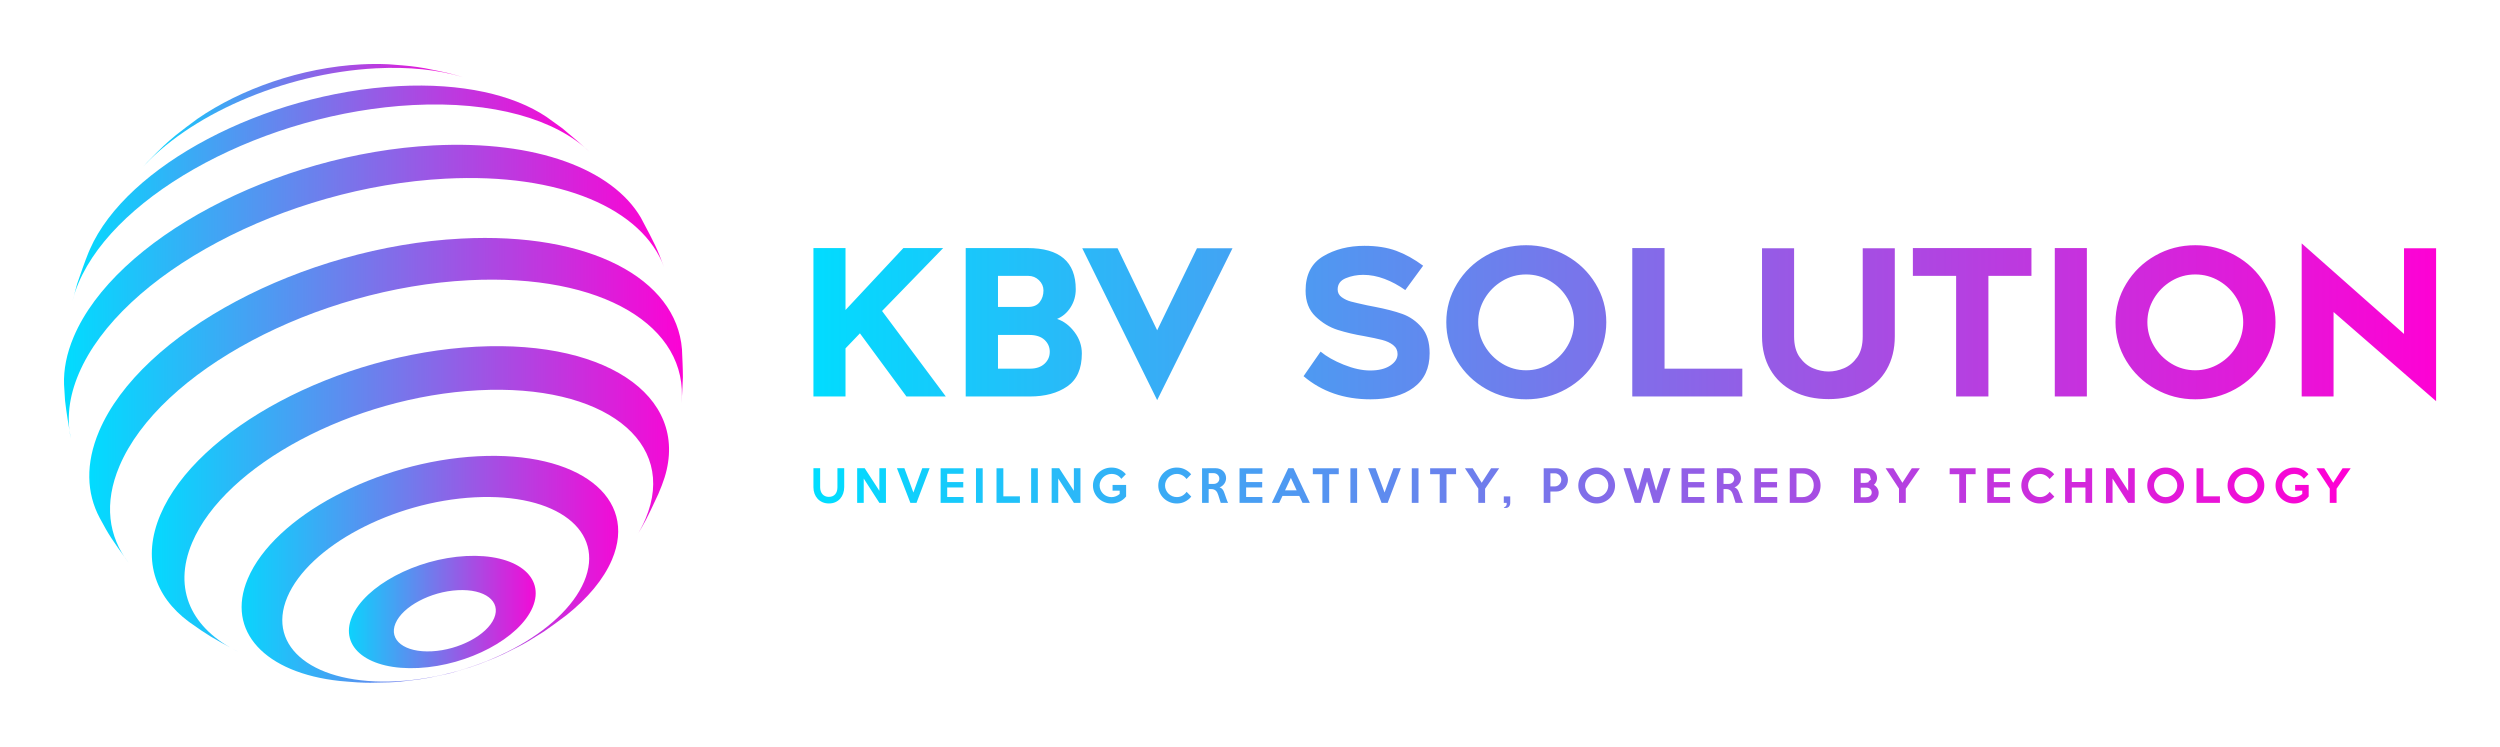
        <svg xmlns="http://www.w3.org/2000/svg" xmlns:xlink="http://www.w3.org/1999/xlink" version="1.1" width="3162.016" 
        height="944.96" viewBox="0 0 3162.016 944.96">
			
			<g transform="scale(8.101) translate(10, 10)">
				<defs id="SvgjsDefs9251"><linearGradient id="SvgjsLinearGradient9258"><stop id="SvgjsStop9259" stop-color="#00ddff" offset="0"></stop><stop id="SvgjsStop9260" stop-color="#ff00d4" offset="1"></stop></linearGradient><linearGradient id="SvgjsLinearGradient9261"><stop id="SvgjsStop9262" stop-color="#00ddff" offset="0"></stop><stop id="SvgjsStop9263" stop-color="#ff00d4" offset="1"></stop></linearGradient><linearGradient id="SvgjsLinearGradient9264"><stop id="SvgjsStop9265" stop-color="#00ddff" offset="0"></stop><stop id="SvgjsStop9266" stop-color="#ff00d4" offset="1"></stop></linearGradient></defs><g id="SvgjsG9252" featureKey="pxMwYC-0" transform="matrix(0.378,0,0,0.378,-24.985,-24.783)" fill="url(#SvgjsLinearGradient9258)"><path xmlns="http://www.w3.org/2000/svg" fill="url(#SvgjsLinearGradient9258)" xmlns:a="http://ns.adobe.com/AdobeSVGViewerExtensions/3.0/" a:adobe-knockout="false" d="M97.525,109.331l2.974-3.296c6.748-6.807,7.151-7.214,11.826-11.134     c2.631-2.064,6.17-4.778,8.888-6.729c17.951-12.38,42.964-21.189,67.617-22.474c3.697-0.192,7.256-0.209,10.661-0.063l0.95,0.046     c8.825,0.689,9.354,0.73,14.713,1.614c9.464,1.888,10.028,1.998,15.655,3.674c-9.965-3.006-22.103-4.361-35.867-3.644     C156.394,69.335,117.094,86.968,97.525,109.331"></path><path xmlns="http://www.w3.org/2000/svg" fill="url(#SvgjsLinearGradient9258)" xmlns:a="http://ns.adobe.com/AdobeSVGViewerExtensions/3.0/" a:adobe-knockout="false" d="M69.501,163.724l2.021-7.443c1.329-3.848,3.1-8.986,4.63-12.758l0.674-1.56     c15.141-34.348,71.952-64.401,127.459-67.293c26.144-1.362,47.364,3.542,61.044,12.691l6.584,4.746     c3.434,2.851,7.979,6.698,11.24,9.745C269.246,88.4,243.377,80.768,210.153,82.5c-60.384,3.147-122.196,36.038-138.062,73.462     C70.973,158.602,70.113,161.189,69.501,163.724"></path><path xmlns="http://www.w3.org/2000/svg" fill="url(#SvgjsLinearGradient9258)" xmlns:a="http://ns.adobe.com/AdobeSVGViewerExtensions/3.0/" a:adobe-knockout="false" d="M68.891,220.21c-0.813-4.66-1.851-10.889-2.375-15.59l-0.419-6.647     c-0.224-6.202,1.058-12.827,3.997-19.76c17.07-40.266,83.574-75.653,148.543-79.04c42.602-2.219,73.965,9.873,85.695,29.813     c6.049,11.404,6.541,12.336,9.576,20.417c-8.801-23.918-42.652-38.976-90.279-36.495     c-66.251,3.452-134.069,39.539-151.476,80.601C68.094,203.082,67.135,212.081,68.891,220.21"></path><path xmlns="http://www.w3.org/2000/svg" fill="url(#SvgjsLinearGradient9258)" xmlns:a="http://ns.adobe.com/AdobeSVGViewerExtensions/3.0/" a:adobe-knockout="false" d="M92.813,271.626c-7.364-10.301-7.965-11.143-11.981-18.586     c-5.477-10.262-5.922-22.479-0.262-35.826c17.182-40.531,84.125-76.154,149.522-79.56c53.184-2.772,88.967,16.613,91.234,45.75     c0.137,3.502,0.402,8.168,0.379,11.67c-0.17,3.192-0.287,7.455-0.592,10.637c3.164-31.788-32.625-53.73-87.91-50.85     c-63.073,3.286-127.639,37.642-144.21,76.733C82.489,246.935,84.344,260.728,92.813,271.626"></path><path xmlns="http://www.w3.org/2000/svg" fill="url(#SvgjsLinearGradient9258)" xmlns:a="http://ns.adobe.com/AdobeSVGViewerExtensions/3.0/" a:adobe-knockout="false" d="M138.141,308.339l-1.272-0.625c-9.498-5.146-11.208-6.073-19.119-11.712     c-14.395-10.624-19.502-26.277-11.865-44.292c14.988-35.355,73.379-66.426,130.423-69.398     c56.316-2.934,90.262,22.611,76.697,57.281l-1.432,3.529c-5.064,10.84-5.369,11.489-9.361,17.986     c1.588-2.523,2.938-5.081,4.035-7.666c13.582-32.041-17.316-55.833-69.018-53.139c-51.698,2.695-104.621,30.854-118.205,62.897     C110.784,282.642,118.919,299.047,138.141,308.339"></path><path xmlns="http://www.w3.org/2000/svg" fill="url(#SvgjsLinearGradient9258)" xmlns:a="http://ns.adobe.com/AdobeSVGViewerExtensions/3.0/" a:adobe-knockout="false" d="M203.519,320.49c33.849-1.764,68.495-20.201,77.39-41.179     c8.895-20.979-11.336-36.553-45.184-34.789c-33.849,1.764-68.497,20.201-77.391,41.179     C149.441,306.679,169.671,322.255,203.519,320.49c-0.983,0.257-1.973,0.411-2.967,0.463c-8.32,0.227-8.646,0.237-13.268,0.01     c-2.216-0.176-5.176-0.358-7.385-0.594c-30.642-3.323-47.16-20.407-37.89-42.273c10.914-25.743,53.429-48.367,94.965-50.532     c41.535-2.164,66.359,16.951,55.445,42.693c-3.455,8.148-10.078,15.985-18.83,22.959c-2.738,2.07-6.428,4.782-9.254,6.727     c-6.793,4.263-6.793,4.263-10.469,6.225c-6.666,3.362-6.666,3.362-10.117,4.828c-6.504,2.603-6.504,2.603-10.041,3.775     c-3.322,1.016-9.504,2.903-10.275,2.903c-6.993,1.504-7.267,1.562-10.89,2.09c-7.553,0.933-7.848,0.971-11.992,1.189     C201.546,320.901,202.535,320.747,203.519,320.49"></path><path xmlns="http://www.w3.org/2000/svg" fill="url(#SvgjsLinearGradient9258)" xmlns:a="http://ns.adobe.com/AdobeSVGViewerExtensions/3.0/" a:adobe-knockout="false" d="M218.023,308.125c11.248-0.586,22.766-6.713,25.721-13.686     s-3.768-12.148-15.018-11.562c-11.25,0.587-22.767,6.714-25.722,13.687C200.049,303.535,206.772,308.712,218.023,308.125     c-1.771,2.74-3.607,5.031-5.493,6.887c-20.602,1.075-32.915-8.405-27.502-21.174c5.414-12.769,26.502-23.991,47.104-25.065     c20.602-1.072,32.916,8.407,27.502,21.176c-5.412,12.769-26.502,23.99-47.104,25.063     C214.416,313.156,216.253,310.865,218.023,308.125"></path></g><g id="SvgjsG9253" featureKey="Vx5QiU-0" transform="matrix(1.585,0,0,1.585,114.528,20.202)" fill="url(#SvgjsLinearGradient9261)"><path d="M4.72 20 l-3.16 0 l0 -14.62 l3.16 0 l0 6.1 l5.7 -6.1 l3.92 0 l-6.02 6.2 l6.28 8.42 l-3.88 0 l-4.58 -6.22 l-1.42 1.48 l0 4.74 z M26.89 11.22 q-0.51 0.8 -1.33 1.14 q1 0.34 1.72 1.3 t0.72 2.1 q0 2.26 -1.44 3.25 t-3.68 0.99 l-6.32 0 l0 -14.62 l6.08 0 q4.76 0 4.76 4.06 q0 0.98 -0.51 1.78 z M22.7 11.18 q0.78 0 1.15 -0.48 t0.37 -1.14 q0 -0.58 -0.44 -1.01 t-1.06 -0.43 l-2.98 0 l0 3.06 l2.96 0 z M24.32 16.78 q0.52 -0.48 0.52 -1.18 t-0.52 -1.18 t-1.5 -0.48 l-3.08 0 l0 3.32 l3.14 0 q0.92 0 1.44 -0.48 z M35.42 20.36 l-7.38 -14.96 l3.48 0 l3.9 8.08 l3.92 -8.08 l3.5 0 z M53.8 16.87 q1.42 0.57 2.6 0.57 q1.24 0 1.97 -0.48 t0.73 -1.14 q0 -0.54 -0.43 -0.88 t-1.09 -0.51 t-1.74 -0.37 q-1.44 -0.24 -2.64 -0.62 t-2.18 -1.32 t-0.98 -2.54 q0 -2.36 1.73 -3.39 t4.07 -1.03 q1.8 0 3.13 0.49 t2.65 1.47 l-1.76 2.4 q-0.98 -0.7 -2.04 -1.1 t-2.1 -0.4 q-0.92 0 -1.72 0.33 t-0.8 1.11 q0 0.48 0.41 0.77 t0.9 0.42 t1.59 0.37 l0.72 0.14 q1.66 0.32 2.75 0.71 t1.89 1.31 t0.8 2.56 q0 2.22 -1.57 3.38 t-4.25 1.16 q-3.92 0 -6.6 -2.28 l1.68 -2.42 q0.86 0.72 2.28 1.29 z M67.82 19.26 q-1.8 -1.02 -2.86 -2.77 t-1.06 -3.81 q0 -2.04 1.06 -3.79 t2.86 -2.77 t3.94 -1.02 t3.96 1.02 t2.88 2.77 t1.06 3.79 q0 2.06 -1.06 3.81 t-2.88 2.77 t-3.96 1.02 t-3.94 -1.02 z M69.4 8.63 q-1.08 0.65 -1.72 1.73 t-0.64 2.32 t0.64 2.33 t1.72 1.75 t2.36 0.66 t2.37 -0.66 t1.72 -1.75 t0.63 -2.33 t-0.63 -2.32 t-1.72 -1.73 t-2.37 -0.65 t-2.36 0.65 z M93.06 20 l-10.84 0 l0 -14.62 l3.18 0 l0 11.88 l7.66 0 l0 2.74 z M98.1 19.5 q-1.48 -0.76 -2.29 -2.16 t-0.81 -3.26 l0 -8.68 l3.16 0 l0 8.68 q0 1.28 0.55 2.05 t1.32 1.09 t1.53 0.32 q0.74 0 1.51 -0.32 t1.31 -1.09 t0.54 -2.05 l0 -8.68 l3.16 0 l0 8.68 q0 1.86 -0.8 3.26 t-2.28 2.16 t-3.44 0.76 q-1.98 0 -3.46 -0.76 z M117.3 8.12 l0 11.88 l-3.18 0 l0 -11.88 l-4.26 0 l0 -2.74 l11.68 0 l0 2.74 l-4.24 0 z M123.84 20 l0 -14.62 l3.16 0 l0 14.62 l-3.16 0 z M133.74 19.26 q-1.8 -1.02 -2.86 -2.77 t-1.06 -3.81 q0 -2.04 1.06 -3.79 t2.86 -2.77 t3.94 -1.02 t3.96 1.02 t2.88 2.77 t1.06 3.79 q0 2.06 -1.06 3.81 t-2.88 2.77 t-3.96 1.02 t-3.94 -1.02 z M135.32 8.63 q-1.08 0.65 -1.72 1.73 t-0.64 2.32 t0.64 2.33 t1.72 1.75 t2.36 0.66 t2.37 -0.66 t1.72 -1.75 t0.63 -2.33 t-0.63 -2.32 t-1.72 -1.73 t-2.37 -0.65 t-2.36 0.65 z M151.3 20 l-3.14 0 l0 -15.08 l10.08 8.92 l0 -8.44 l3.16 0 l0 15.06 l-10.1 -8.78 l0 8.32 z"></path></g><g id="SvgjsG9254" featureKey="aAUSXE-0" transform="matrix(0.338,0,0,0.338,116.527,61.749)" fill="url(#SvgjsLinearGradient9264)"><path d="M15.62 4 l0 8.68 q0 1.6 -0.48 2.98 t-1.39 2.41 t-2.22 1.62 t-2.99 0.59 q-1.64 0 -2.96 -0.58 t-2.25 -1.59 t-1.43 -2.38 t-0.5 -2.95 l0 -8.78 l3.1 0 l0 8.8 q0 0.92 0.26 1.73 t0.76 1.41 t1.25 0.95 t1.71 0.35 q1.02 0 1.77 -0.33 t1.24 -0.92 t0.74 -1.39 t0.25 -1.76 l0 -8.84 l3.14 0 z M34.898 20 l-3.04 0 l-7.22 -11.22 l0 11.22 l-3.04 0 l0 -16 l3.48 0 l6.78 10.44 l0 -10.44 l3.04 0 l0 16 z M55.075 4 l-6.06 16 l-2.84 0 l-6.2 -16 l3.44 0 l4.16 11.24 l4.1 -11.24 l3.4 0 z M70.713 20 l-10.56 0 l0 -15.98 l10.56 0 l0 2.56 l-7.52 0 l0 3.82 l7.42 0 l0 2.5 l-7.42 0 l0 4.4 l7.52 0 l0 2.7 z M79.59 20 l-3.1 0 l0 -15.98 l3.1 0 l0 15.98 z M96.788 20 l-10.82 0 l0 -15.98 l3.16 0 l0 12.98 l7.66 0 l0 3 z M105.065 20 l-3.1 0 l0 -15.98 l3.1 0 l0 15.98 z M124.743 20 l-3.04 0 l-7.22 -11.22 l0 11.22 l-3.04 0 l0 -16 l3.48 0 l6.78 10.44 l0 -10.44 l3.04 0 l0 16 z M145.84 17.06 q-0.68 0.84 -1.48 1.45 t-1.67 1.01 t-1.78 0.59 t-1.81 0.19 q-1.78 0 -3.34 -0.64 t-2.72 -1.76 t-1.84 -2.64 t-0.68 -3.28 q0 -1.72 0.67 -3.23 t1.84 -2.63 t2.73 -1.77 t3.34 -0.65 q2.06 0 3.75 0.84 t2.87 2.24 l-2.1 2.14 q-0.9 -1.22 -2.02 -1.75 t-2.5 -0.53 q-1.14 0 -2.14 0.42 t-1.75 1.15 t-1.18 1.7 t-0.43 2.07 q0 1.12 0.43 2.09 t1.18 1.71 t1.75 1.16 t2.14 0.42 q1.08 0 2.04 -0.4 t1.72 -1.06 l0 -1.54 l-3.28 0 l0 -2.64 l6.26 0 l0 5.34 z M175.935 17.12 q-1.2 1.46 -2.91 2.32 t-3.77 0.86 q-1.78 0 -3.34 -0.65 t-2.72 -1.77 t-1.83 -2.63 t-0.67 -3.25 t0.67 -3.25 t1.83 -2.64 t2.72 -1.77 t3.34 -0.64 q2.06 0 3.77 0.86 t2.85 2.24 l-2.14 2.2 q-0.74 -1.06 -1.91 -1.71 t-2.57 -0.65 q-1.12 0 -2.11 0.43 t-1.73 1.16 t-1.17 1.7 t-0.43 2.07 q0 1.08 0.43 2.05 t1.17 1.7 t1.73 1.16 t2.11 0.43 q1.48 0 2.62 -0.67 t1.9 -1.77 z M192.953 20 l-3.42 0 l-1.14 -3.64 q-0.18 -0.6 -0.45 -1.1 t-0.65 -0.86 t-0.91 -0.56 t-1.25 -0.2 l-1.16 0 l0 6.36 l-3.06 0 l0 -15.98 l6.32 -0.02 q1.02 0 1.9 0.35 t1.52 0.97 t1 1.46 t0.36 1.82 q0 0.7 -0.22 1.36 t-0.62 1.22 t-0.95 0.99 t-1.21 0.65 q0.76 0.28 1.24 0.81 t0.76 1.27 q0.14 0.34 0.26 0.68 t0.25 0.71 t0.28 0.8 t0.33 0.95 q0.22 0.66 0.41 1.13 t0.41 0.83 z M188.893 8.82 q0 -0.56 -0.21 -1.02 t-0.57 -0.8 t-0.85 -0.53 t-1.05 -0.19 l-2.24 0 l0 4.98 l2.24 0 q0.56 0 1.05 -0.17 t0.85 -0.49 t0.57 -0.77 t0.21 -1.01 z M208.79 20 l-10.56 0 l0 -15.98 l10.56 0 l0 2.56 l-7.52 0 l0 3.82 l7.42 0 l0 2.5 l-7.42 0 l0 4.4 l7.52 0 l0 2.7 z M230.708 20 l-3.4 0 l-1.48 -3.2 l-7.76 0 l-1.5 3.2 l-3.4 0 l7.56 -16 l2.42 0 z M224.608 14.22 l-2.66 -5.76 l-2.7 5.76 l5.36 0 z M244.065 6.78 l-4.42 0 l0 13.22 l-3.14 0 l0 -13.22 l-4.42 0 l0 -2.76 l11.98 0 l0 2.76 z M252.543 20 l-3.1 0 l0 -15.98 l3.1 0 l0 15.98 z M272.72 4 l-6.06 16 l-2.84 0 l-6.2 -16 l3.44 0 l4.16 11.24 l4.1 -11.24 l3.4 0 z M280.898 20 l-3.1 0 l0 -15.98 l3.1 0 l0 15.98 z M298.255 6.78 l-4.42 0 l0 13.22 l-3.14 0 l0 -13.22 l-4.42 0 l0 -2.76 l11.98 0 l0 2.76 z M318.173 4.02 l-6.52 9.44 l0 6.56 l-3.14 0 l0 -6.6 l-6.18 -9.4 l3.6 0 l4.16 6.72 l4.34 -6.72 l3.74 0 z M323.27 20 q0 0.48 -0.14 0.91 t-0.41 0.76 t-0.68 0.52 t-0.95 0.19 q-0.2 0 -0.39 -0.04 t-0.35 -0.08 l0 -0.22 q0.58 -0.1 0.94 -0.54 t0.36 -1.02 q0 -0.1 -0.02 -0.24 t-0.06 -0.24 l-1.28 0 l0 -2.98 l2.98 0 l0 2.98 z M349.925 9.38 q0 1.14 -0.43 2.13 t-1.17 1.72 t-1.74 1.14 t-2.12 0.41 l-2.64 0 l0 5.22 l-3.1 0 l0 -15.98 l5.74 0 q1.12 0 2.12 0.41 t1.74 1.13 t1.17 1.7 t0.43 2.12 z M346.845 9.34 q0 -0.62 -0.23 -1.16 t-0.63 -0.94 t-0.94 -0.64 t-1.16 -0.24 l-2.06 0 l0 6.04 l2.06 0 q0.62 0 1.16 -0.25 t0.94 -0.67 t0.63 -0.97 t0.23 -1.17 z M371.683 12 q0 1.72 -0.67 3.24 t-1.83 2.64 t-2.7 1.77 t-3.28 0.65 t-3.29 -0.65 t-2.71 -1.77 t-1.83 -2.63 t-0.67 -3.25 t0.67 -3.26 t1.83 -2.64 t2.71 -1.76 t3.29 -0.64 t3.28 0.64 t2.7 1.77 t1.83 2.64 t0.67 3.25 z M368.563 12 q0 -1.1 -0.42 -2.07 t-1.15 -1.7 t-1.71 -1.16 t-2.08 -0.43 q-1.12 0 -2.1 0.43 t-1.71 1.16 t-1.15 1.7 t-0.42 2.07 q0 1.08 0.42 2.06 t1.15 1.71 t1.71 1.16 t2.1 0.43 q1.1 0 2.08 -0.43 t1.71 -1.16 t1.15 -1.71 t0.42 -2.06 z M397.32 4 l-5.2 16 l-2.72 0 l-2.94 -9.88 l-2.96 9.88 l-2.72 0 l-5.2 -16 l3.28 0 l3.38 10.34 l2.92 -10.34 l2.56 0 l2.92 10.36 l3.42 -10.36 l3.26 0 z M412.958 20 l-10.56 0 l0 -15.98 l10.56 0 l0 2.56 l-7.52 0 l0 3.82 l7.42 0 l0 2.5 l-7.42 0 l0 4.4 l7.52 0 l0 2.7 z M430.775 20 l-3.42 0 l-1.14 -3.64 q-0.18 -0.6 -0.45 -1.1 t-0.65 -0.86 t-0.91 -0.56 t-1.25 -0.2 l-1.16 0 l0 6.36 l-3.06 0 l0 -15.98 l6.32 -0.02 q1.02 0 1.9 0.35 t1.52 0.97 t1 1.46 t0.36 1.82 q0 0.7 -0.22 1.36 t-0.62 1.22 t-0.95 0.99 t-1.21 0.65 q0.76 0.28 1.24 0.81 t0.76 1.27 q0.14 0.34 0.26 0.68 t0.25 0.71 t0.28 0.8 t0.33 0.95 q0.22 0.66 0.41 1.13 t0.41 0.83 z M426.715 8.82 q0 -0.56 -0.21 -1.02 t-0.57 -0.8 t-0.85 -0.53 t-1.05 -0.19 l-2.24 0 l0 4.98 l2.24 0 q0.56 0 1.05 -0.17 t0.85 -0.49 t0.57 -0.77 t0.21 -1.01 z M446.613 20 l-10.56 0 l0 -15.98 l10.56 0 l0 2.56 l-7.52 0 l0 3.82 l7.42 0 l0 2.5 l-7.42 0 l0 4.4 l7.52 0 l0 2.7 z M466.61 12 q0 1.66 -0.56 3.11 t-1.56 2.54 t-2.39 1.72 t-3.03 0.63 l-6.68 0 l0 -16 l6.68 0 q1.64 0 3.03 0.64 t2.39 1.72 t1.56 2.54 t0.56 3.1 z M463.47 11.92 q0.02 -1.12 -0.34 -2.12 t-1.04 -1.75 t-1.67 -1.18 t-2.23 -0.43 l-2.7 0 l0 10.92 l2.7 0 q1.22 0 2.19 -0.41 t1.65 -1.14 t1.05 -1.72 t0.39 -2.17 z M493.465 15.42 q0 1 -0.41 1.85 t-1.09 1.46 t-1.57 0.95 t-1.87 0.34 l-6.46 -0.02 l0 -16 l5.76 0 q1.04 0 1.93 0.31 t1.55 0.9 t1.03 1.44 t0.37 1.91 q0 0.9 -0.4 1.74 t-1.06 1.42 q0.52 0.26 0.93 0.66 t0.7 0.89 t0.44 1.04 t0.15 1.11 z M489.645 8.62 q0 -0.58 -0.22 -1 t-0.59 -0.7 t-0.85 -0.42 t-1 -0.14 l-1.82 0 l0 4.4 q0.5 0.02 0.9 0.02 l0.92 0 t1 -0.12 t0.85 -0.38 t0.59 -0.67 t0.22 -0.99 z M490.245 15.24 q0 -0.5 -0.19 -0.92 t-0.52 -0.71 t-0.76 -0.45 t-0.93 -0.16 q-0.68 -0.02 -1.34 -0.01 t-1.34 0.01 l0 4.42 l2.32 0 q0.5 0 1 -0.12 t0.89 -0.39 t0.63 -0.68 t0.24 -0.99 z M512.503 4.02 l-6.52 9.44 l0 6.56 l-3.14 0 l0 -6.6 l-6.18 -9.4 l3.6 0 l4.16 6.72 l4.34 -6.72 l3.74 0 z M538.238 6.78 l-4.42 0 l0 13.22 l-3.14 0 l0 -13.22 l-4.42 0 l0 -2.76 l11.98 0 l0 2.76 z M554.175 20 l-10.56 0 l0 -15.98 l10.56 0 l0 2.56 l-7.52 0 l0 3.82 l7.42 0 l0 2.5 l-7.42 0 l0 4.4 l7.52 0 l0 2.7 z M574.593 17.12 q-1.2 1.46 -2.91 2.32 t-3.77 0.86 q-1.78 0 -3.34 -0.65 t-2.72 -1.77 t-1.83 -2.63 t-0.67 -3.25 t0.67 -3.25 t1.83 -2.64 t2.72 -1.77 t3.34 -0.64 q2.06 0 3.77 0.86 t2.85 2.24 l-2.14 2.2 q-0.74 -1.06 -1.91 -1.71 t-2.57 -0.65 q-1.12 0 -2.11 0.43 t-1.73 1.16 t-1.17 1.7 t-0.43 2.07 q0 1.08 0.43 2.05 t1.17 1.7 t1.73 1.16 t2.11 0.43 q1.48 0 2.62 -0.67 t1.9 -1.77 z M592.07 20 l-3.1 0 l0 -7.08 l-6.3 0 l0 7.08 l-3.1 0 l0 -15.98 l3.1 0 l0 6.34 l6.3 0 l0 -6.34 l3.1 0 l0 15.98 z M611.748 20 l-3.04 0 l-7.22 -11.22 l0 11.22 l-3.04 0 l0 -16 l3.48 0 l6.78 10.44 l0 -10.44 l3.04 0 l0 16 z M634.505 12 q0 1.72 -0.67 3.24 t-1.83 2.64 t-2.7 1.77 t-3.28 0.65 t-3.29 -0.65 t-2.71 -1.77 t-1.83 -2.63 t-0.67 -3.25 t0.67 -3.26 t1.83 -2.64 t2.71 -1.76 t3.29 -0.64 t3.28 0.64 t2.7 1.77 t1.83 2.64 t0.67 3.25 z M631.385 12 q0 -1.1 -0.42 -2.07 t-1.15 -1.7 t-1.71 -1.16 t-2.08 -0.43 q-1.12 0 -2.1 0.43 t-1.71 1.16 t-1.15 1.7 t-0.42 2.07 q0 1.08 0.42 2.06 t1.15 1.71 t1.71 1.16 t2.1 0.43 q1.1 0 2.08 -0.43 t1.71 -1.16 t1.15 -1.71 t0.42 -2.06 z M651.103 20 l-10.82 0 l0 -15.98 l3.16 0 l0 12.98 l7.66 0 l0 3 z M671.6 12 q0 1.72 -0.67 3.24 t-1.83 2.64 t-2.7 1.77 t-3.28 0.65 t-3.29 -0.65 t-2.71 -1.77 t-1.83 -2.63 t-0.67 -3.25 t0.67 -3.26 t1.83 -2.64 t2.71 -1.76 t3.29 -0.64 t3.28 0.64 t2.7 1.77 t1.83 2.64 t0.67 3.25 z M668.48 12 q0 -1.1 -0.42 -2.07 t-1.15 -1.7 t-1.71 -1.16 t-2.08 -0.43 q-1.12 0 -2.1 0.43 t-1.71 1.16 t-1.15 1.7 t-0.42 2.07 q0 1.08 0.42 2.06 t1.15 1.71 t1.71 1.16 t2.1 0.43 q1.1 0 2.08 -0.43 t1.71 -1.16 t1.15 -1.71 t0.42 -2.06 z M692.098 17.06 q-0.68 0.84 -1.48 1.45 t-1.67 1.01 t-1.78 0.59 t-1.81 0.19 q-1.78 0 -3.34 -0.64 t-2.72 -1.76 t-1.84 -2.64 t-0.68 -3.28 q0 -1.72 0.67 -3.23 t1.84 -2.63 t2.73 -1.77 t3.34 -0.65 q2.06 0 3.75 0.84 t2.87 2.24 l-2.1 2.14 q-0.9 -1.22 -2.02 -1.75 t-2.5 -0.53 q-1.14 0 -2.14 0.42 t-1.75 1.15 t-1.18 1.7 t-0.43 2.07 q0 1.12 0.43 2.09 t1.18 1.71 t1.75 1.16 t2.14 0.42 q1.08 0 2.04 -0.4 t1.72 -1.06 l0 -1.54 l-3.28 0 l0 -2.64 l6.26 0 l0 5.34 z M711.495 4.02 l-6.52 9.44 l0 6.56 l-3.14 0 l0 -6.6 l-6.18 -9.4 l3.6 0 l4.16 6.72 l4.34 -6.72 l3.74 0 z"></path></g>
			</g>
		</svg>
	